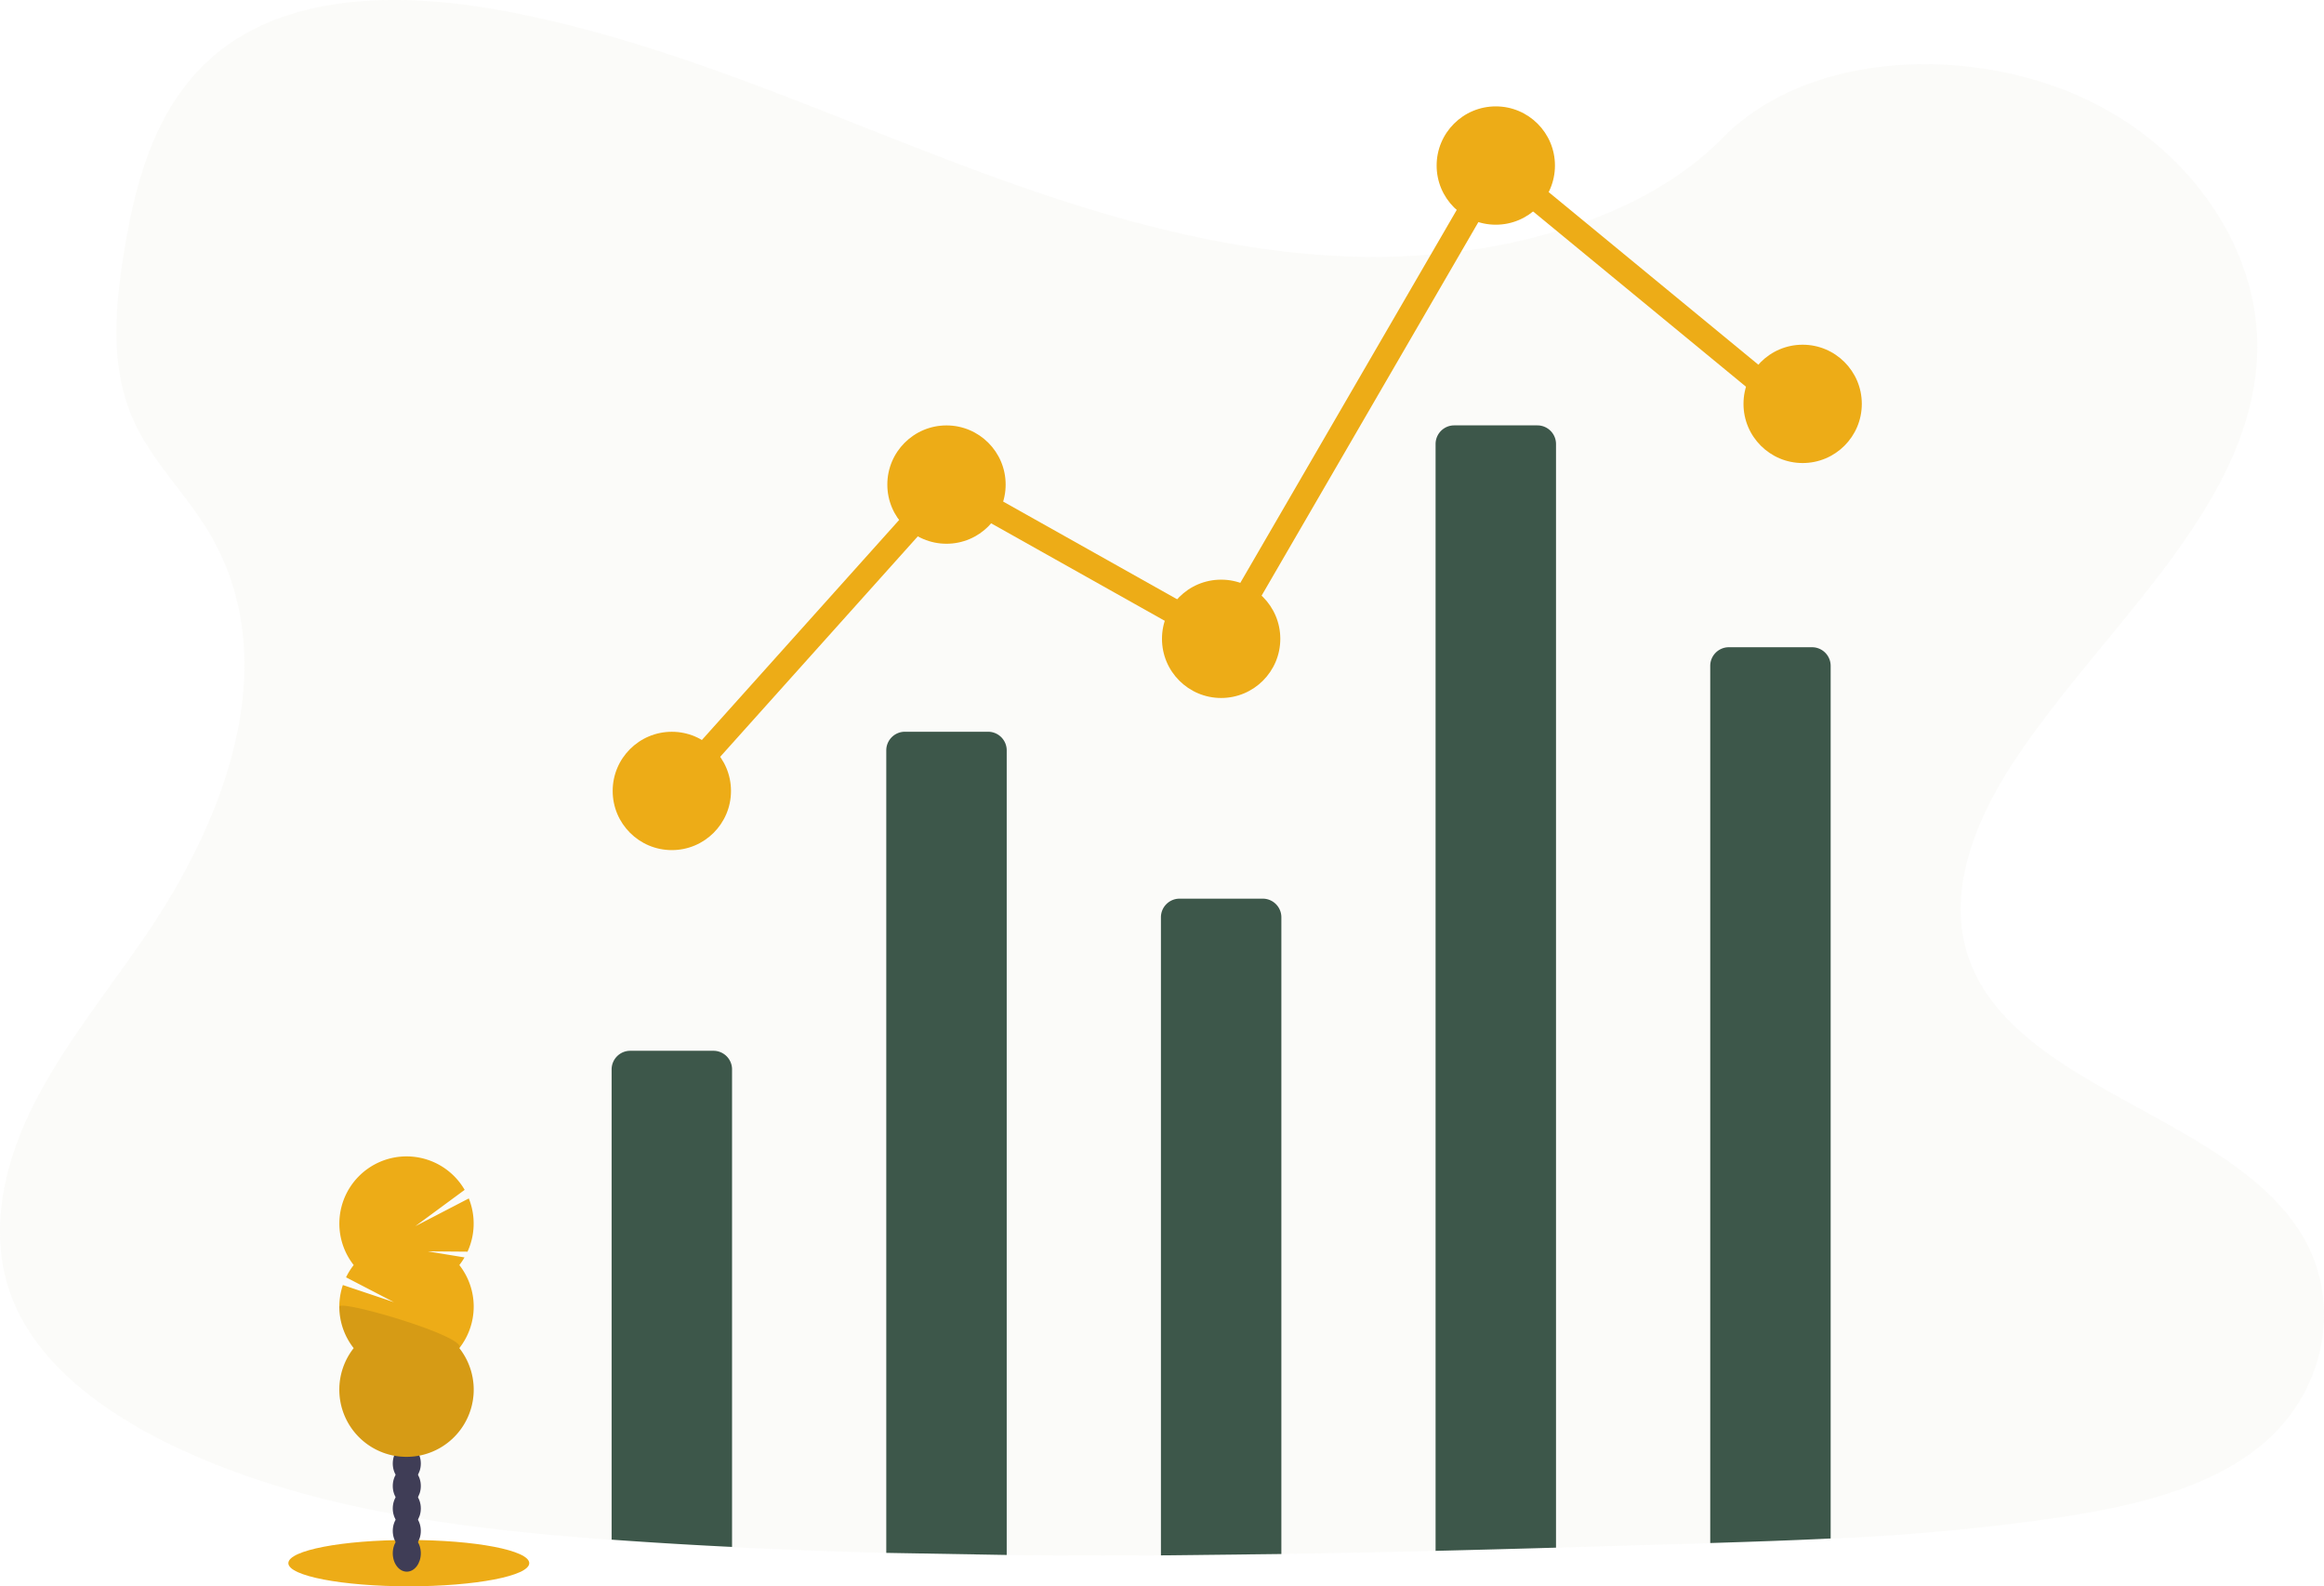 <svg xmlns="http://www.w3.org/2000/svg" width="654.936" height="447.015" viewBox="0 0 654.936 447.015">
  <g id="illustration" transform="translate(-0.003 -4.538)">
    <path id="Path_486" data-name="Path 486" d="M680.609,476c-14.5,12.027-35.128,17-55.08,20.148l-3.358.512a630.517,630.517,0,0,1-63.052,5.769c-11.312.548-22.625.935-33.937,1.28l-8.865.262q-17.266.512-34.6,1.006-16.969.482-33.937.905-21.732.53-43.464.881-16.969.268-33.937.369-21.738.125-43.464-.083-16.981-.173-33.937-.6-21.744-.56-43.464-1.637-14.742-.72-29.466-1.733l-4.471-.316c-42.136-3.036-85.028-8.484-121.9-25.7l-.994-.47c-.494-.232-.988-.464-1.483-.708a133.431,133.431,0,0,1-19.386-11.366c-10.9-7.776-19.9-17.266-24.661-28.525-7.454-17.659-3.513-37.51,5-54.776s21.3-32.854,32.354-49.114c3.239-4.763,6.311-9.7,9.169-14.772,17.862-31.776,26.721-68.548,8-99.169a136.093,136.093,0,0,0-8-11.312c-4.567-5.954-9.211-11.908-12.348-18.5-7.317-15.337-5.746-32.586-3.078-48.971,3.572-21.785,10.122-45.25,30.591-58.861,21.238-14.135,51.382-13.42,77.74-8.335,40.981,7.853,78.806,24.292,116.989,39.117s78.181,28.382,120.162,29.841a191.772,191.772,0,0,0,27.019-.982h0a171.36,171.36,0,0,0,35.2-7.413c16.522-5.442,31.556-13.629,42.7-25.007C552.558,83.419,597.48,81.58,629.87,96.268c30.907,14.016,50.894,43.678,49.418,73.3-1.679,32.979-26.376,60.093-49.007,87.9-2.745,3.37-5.454,6.752-8.091,10.157q-2.209,2.852-4.334,5.716h0c-2.483,3.37-4.882,6.758-7.145,10.187-11.563,17.582-19.737,38.7-11.777,57.682,4.465,10.628,12.986,18.737,23.256,25.816,23.012,15.855,54.776,26.525,69.066,48.721C703.567,434.886,699.007,460.708,680.609,476Z" transform="translate(-43.21 -64.312)" fill="#d3dac6" opacity="0.105"/>
    <ellipse id="Ellipse_54" data-name="Ellipse 54" cx="3.953" cy="5.174" rx="3.953" ry="5.174" transform="translate(110.691 405.464)" fill="#3f3d56"/>
    <ellipse id="Ellipse_55" data-name="Ellipse 55" cx="3.953" cy="5.174" rx="3.953" ry="5.174" transform="translate(110.691 399.141)" fill="#3f3d56"/>
    <g id="Group_42" data-name="Group 42" transform="translate(81.266 330.394)">
      <ellipse id="Ellipse_48" data-name="Ellipse 48" cx="33.943" cy="6.526" rx="33.943" ry="6.526" transform="translate(0 108.108)" fill="#edac17"/>
      <ellipse id="Ellipse_49" data-name="Ellipse 49" cx="3.953" cy="5.174" rx="3.953" ry="5.174" transform="translate(29.424 106.685)" fill="#3f3d56"/>
      <ellipse id="Ellipse_50" data-name="Ellipse 50" cx="3.953" cy="5.174" rx="3.953" ry="5.174" transform="translate(29.424 100.362)" fill="#3f3d56"/>
      <ellipse id="Ellipse_51" data-name="Ellipse 51" cx="3.953" cy="5.174" rx="3.953" ry="5.174" transform="translate(29.424 94.039)" fill="#3f3d56"/>
      <ellipse id="Ellipse_52" data-name="Ellipse 52" cx="3.953" cy="5.174" rx="3.953" ry="5.174" transform="translate(29.424 87.716)" fill="#3f3d56"/>
      <ellipse id="Ellipse_53" data-name="Ellipse 53" cx="3.953" cy="5.174" rx="3.953" ry="5.174" transform="translate(29.424 81.393)" fill="#3f3d56"/>
      <path id="Path_499" data-name="Path 499" d="M237.632,646.793a19.264,19.264,0,0,0,1.471-2.167l-10.384-1.709,11.229.089a18.987,18.987,0,0,0,.363-15l-15.069,7.818,13.9-10.235a18.933,18.933,0,1,0-31.27,21.19,19.051,19.051,0,0,0-2.155,3.453l13.48,7-14.373-4.823a18.945,18.945,0,0,0,3.048,17.779,18.933,18.933,0,1,0,29.77,0,18.945,18.945,0,0,0,0-23.411Z" transform="translate(-189.459 -616.146)" fill="#edac17"/>
    </g>
    <path id="Path_500" data-name="Path 500" d="M203.82,687.09a18.857,18.857,0,0,0,4.049,11.705,18.934,18.934,0,1,0,29.77,0C240.169,695.575,203.82,684.965,203.82,687.09Z" transform="translate(-108.193 -314.343)" opacity="0.1"/>
    <g id="Group_41" data-name="Group 41" transform="translate(172.367 124.409)">
      <path id="Path_501" data-name="Path 501" d="M366.647,571.431V705.99q-14.742-.72-29.466-1.733l-4.471-.315V571.431a5.251,5.251,0,0,1,5.251-5.251H361.4a5.251,5.251,0,0,1,5.251,5.251Z" transform="translate(-332.71 -389.944)" fill="#3d574a"/>
      <path id="Path_502" data-name="Path 502" d="M462.71,646.568V420.431a5.251,5.251,0,0,1,5.251-5.251H491.4a5.251,5.251,0,0,1,5.251,5.251V647.157Z" transform="translate(-385.309 -328.848)" fill="#3d574a"/>
      <path id="Path_503" data-name="Path 503" d="M592.71,679.24V499.431a5.251,5.251,0,0,1,5.251-5.251H621.4a5.251,5.251,0,0,1,5.251,5.251V678.853Z" transform="translate(-437.908 -360.812)" fill="#3d574a"/>
      <path id="Path_504" data-name="Path 504" d="M756.647,275.431v311q-16.969.482-33.937.9V275.431a5.251,5.251,0,0,1,5.251-5.251H751.4A5.251,5.251,0,0,1,756.647,275.431Z" transform="translate(-490.507 -270.18)" fill="#3d574a"/>
      <path id="Path_505" data-name="Path 505" d="M886.647,380.431v245.9c-11.312.548-22.625.935-33.937,1.28V380.431a5.251,5.251,0,0,1,5.251-5.251H881.4A5.251,5.251,0,0,1,886.647,380.431Z" transform="translate(-543.106 -312.664)" fill="#3d574a"/>
    </g>
    <g id="Group_40" data-name="Group 40" transform="translate(172.665 34.516)">
      <path id="Path_506" data-name="Path 506" d="M318.5,265.646l77.4-86.332,77.4,43.464L550.7,89.41l77.4,63.707" transform="translate(-301.531 -72.739)" fill="none" stroke="#edac17" stroke-linecap="round" stroke-miterlimit="10" stroke-width="7"/>
      <circle id="Ellipse_56" data-name="Ellipse 56" cx="16.671" cy="16.671" r="16.671" transform="translate(0 176.236)" fill="#edac17"/>
      <circle id="Ellipse_57" data-name="Ellipse 57" cx="16.671" cy="16.671" r="16.671" transform="translate(77.401 89.904)" fill="#edac17"/>
      <circle id="Ellipse_58" data-name="Ellipse 58" cx="16.671" cy="16.671" r="16.671" transform="translate(154.802 133.368)" fill="#edac17"/>
      <circle id="Ellipse_59" data-name="Ellipse 59" cx="16.671" cy="16.671" r="16.671" transform="translate(232.203)" fill="#edac17"/>
      <circle id="Ellipse_60" data-name="Ellipse 60" cx="16.671" cy="16.671" r="16.671" transform="translate(318.68 67.162)" fill="#edac17"/>
    </g>
  </g>
</svg>
